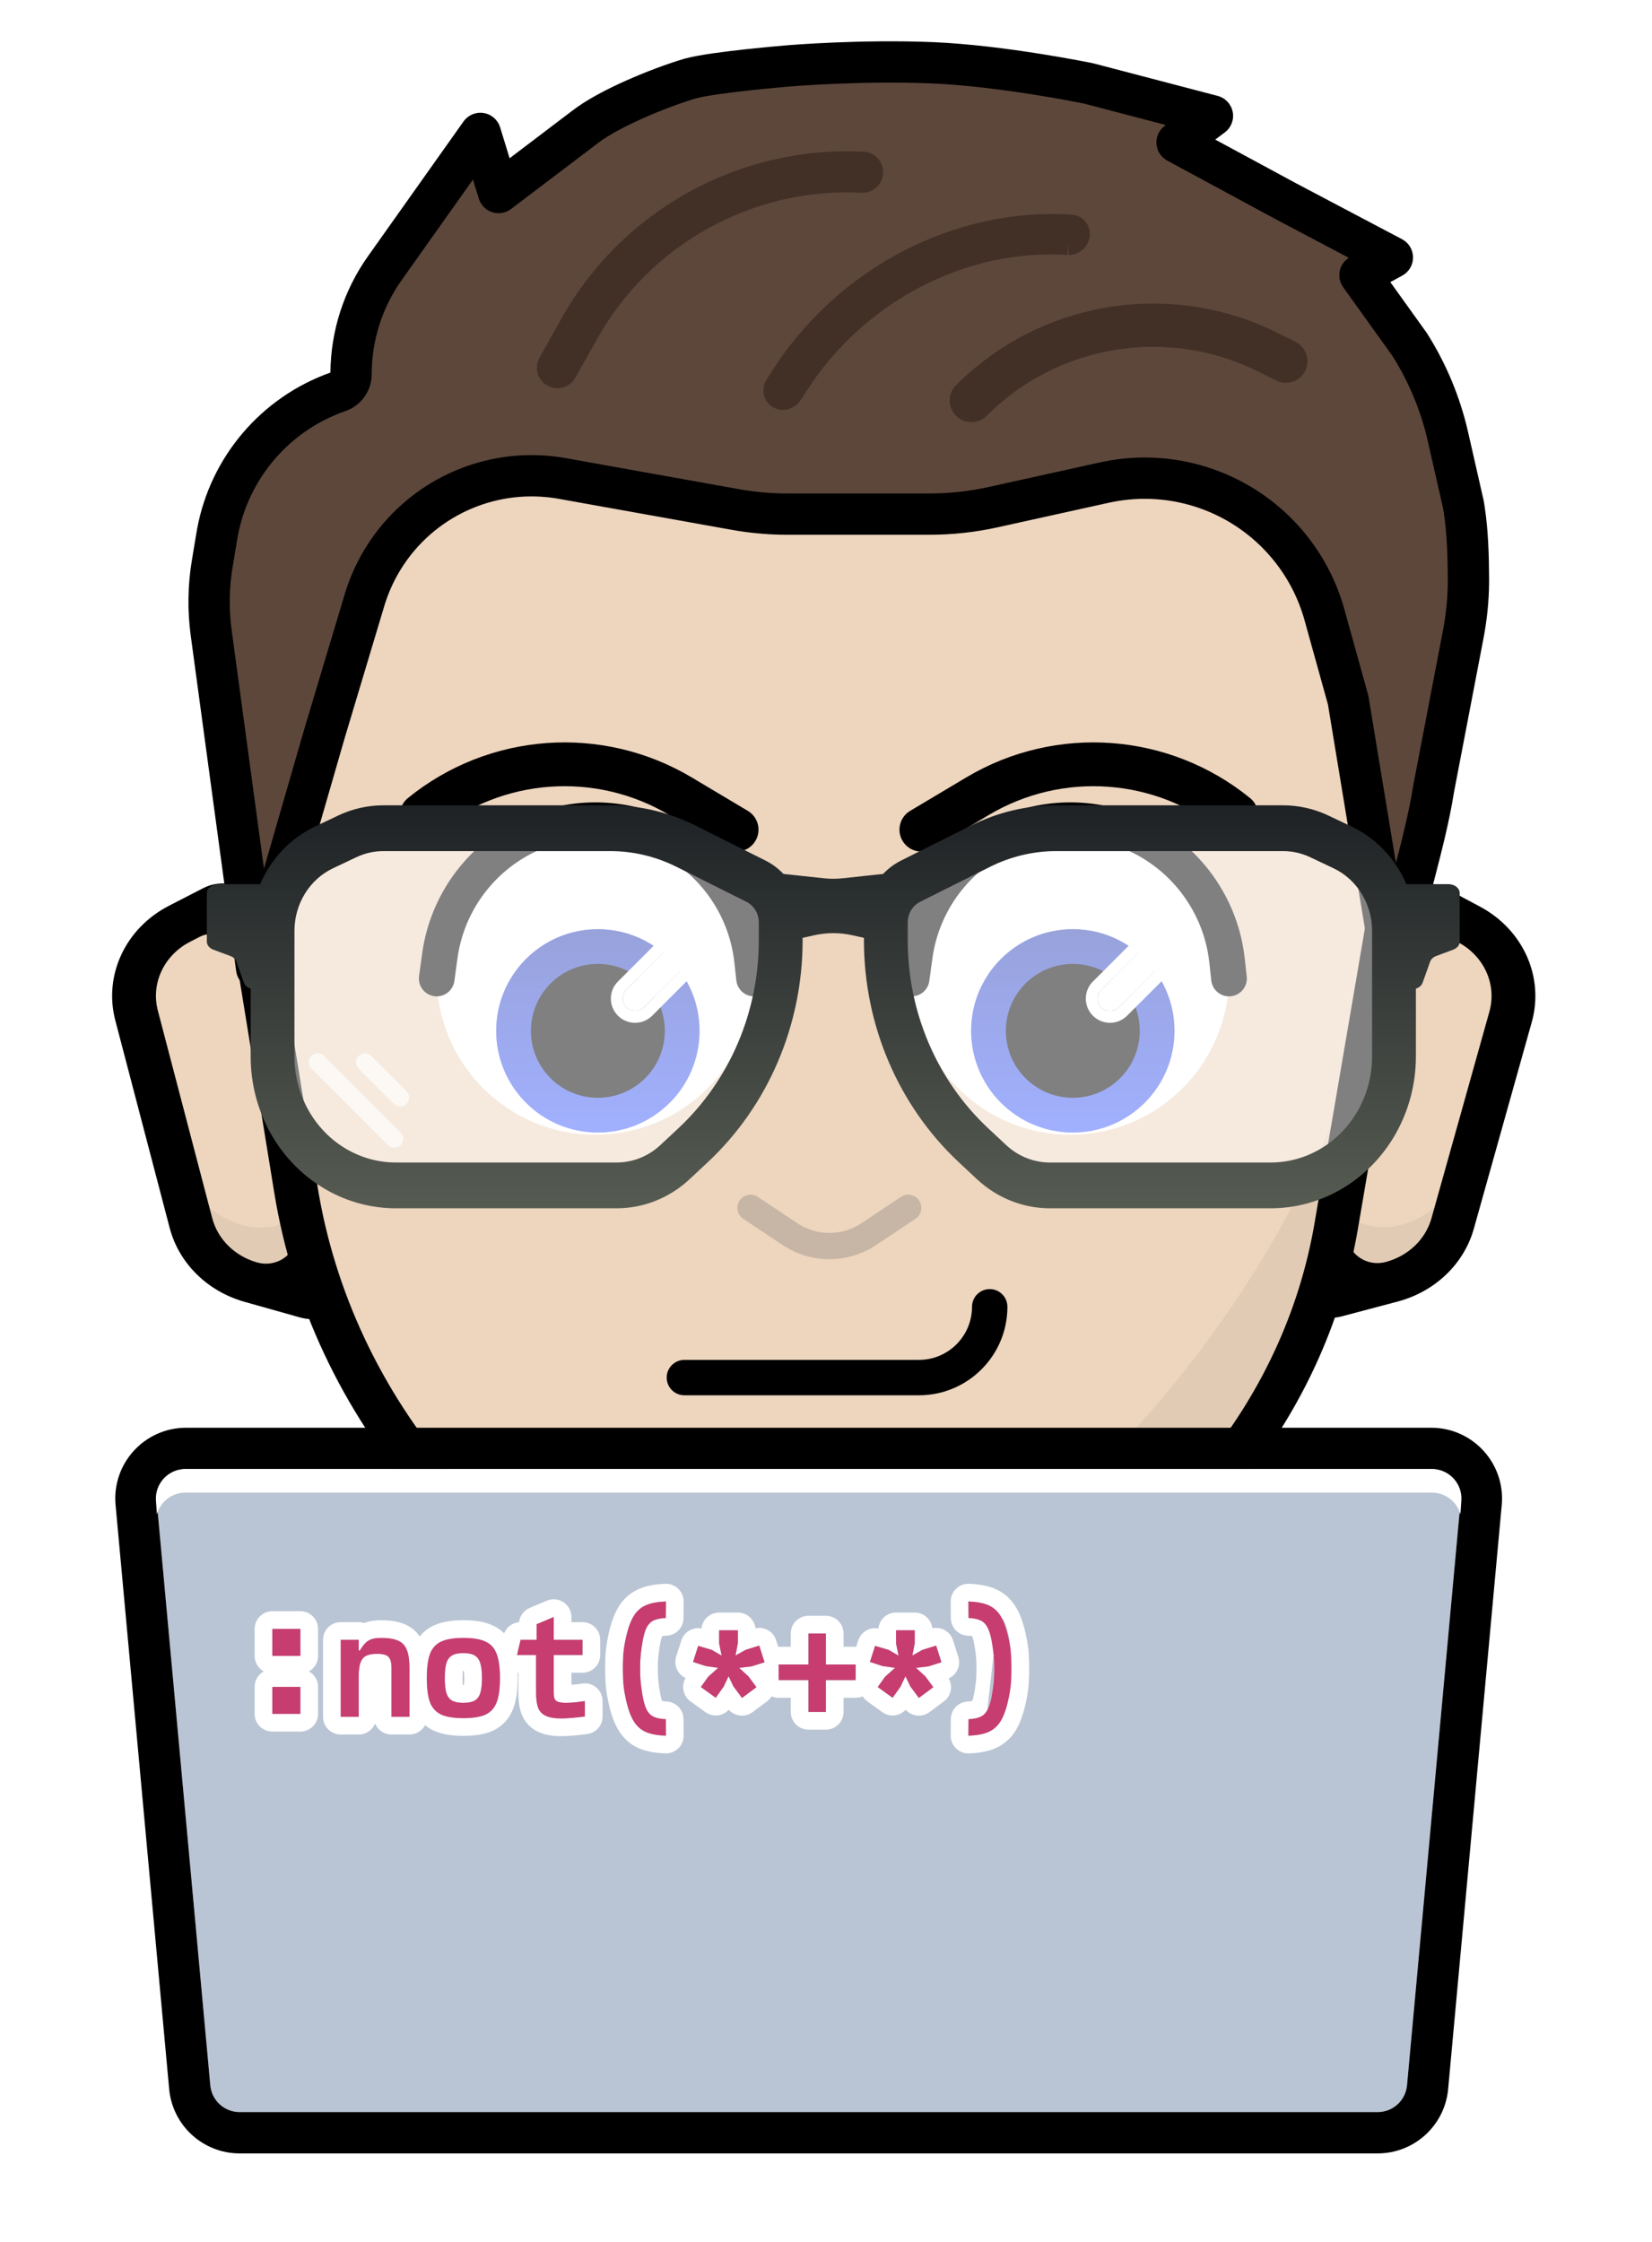 <svg width="280" height="380" viewBox="0 0 280 380" fill="none" xmlns="http://www.w3.org/2000/svg">
<g filter="url(#filter0_d_4026_4)">
<path d="M242.581 235C253.585 235 262.248 244.306 261.542 255.215L261.501 255.735L252.418 354.735C251.521 364.515 243.319 372 233.499 372H40.623C30.955 372 22.856 364.748 21.75 355.192L21.703 354.735L12.62 255.735C11.599 244.603 20.362 235 31.541 235V242L31.21 242.005C24.308 242.19 18.955 248.176 19.59 255.097L28.673 354.097C29.223 360.08 34.101 364.703 40.044 364.986L40.623 365H233.499L234.077 364.986C239.828 364.712 244.583 360.374 245.381 354.671L245.448 354.097L254.531 255.097C255.166 248.176 249.813 242.19 242.911 242.005L242.581 242V235ZM142.884 0.143C147.305 -0.01 152.84 -0.084 158.437 0.149L159.678 0.208C165.907 0.541 172.442 1.423 177.393 2.208H177.394L179.322 2.521C181.168 2.829 182.757 3.114 183.975 3.342L185.889 3.71L186.417 3.815L186.48 3.828C186.498 3.832 186.532 3.838 186.563 3.845L186.595 3.853C186.602 3.854 186.61 3.855 186.619 3.856C186.616 3.856 186.612 3.856 186.609 3.855C186.612 3.856 186.615 3.857 186.618 3.857H186.623L186.666 3.867C186.664 3.867 186.662 3.867 186.66 3.866C186.666 3.868 186.672 3.869 186.678 3.87C186.77 3.89 186.861 3.911 186.952 3.935L187.16 3.982L208.16 9.482L208.161 9.483L208.524 9.585C212.125 10.668 214.87 13.597 215.723 17.252L215.802 17.62V17.621L215.869 17.991C216.033 19.024 216.037 20.06 215.899 21.068L222.931 24.87L240.9 34.355L241.216 34.529C244.349 36.322 246.341 39.601 246.49 43.207L246.499 43.568V43.569L246.495 43.931C246.445 45.721 245.94 47.437 245.064 48.937L247.449 52.263L247.564 52.428L247.677 52.596L247.789 52.767L248.466 53.863C251.795 59.381 254.222 65.397 255.654 71.686V71.686L258.275 83.204L258.312 83.378L258.349 83.562L258.397 83.82L258.531 84.644L258.54 84.703C259.256 89.365 259.369 94.031 259.388 98.122V98.165L259.387 98.803C259.387 98.819 259.387 98.836 259.387 98.852C259.361 102.034 259.065 105.176 258.543 108.247L258.306 109.56L253.341 135.454C253.01 137.523 252.597 139.594 252.142 141.646C253.472 142.992 254.406 144.871 254.406 147.376V147.641C264.103 152.962 269.254 163.882 266.499 174.625L266.361 175.142L256.541 210.167C254.228 218.413 247.67 224.706 239.482 227.152L238.684 227.377L231.495 229.282C230.73 231.21 229.906 233.117 229.021 235H242.581V242H217.243C220.95 236.072 223.969 229.815 226.252 223.328C226.634 223.291 227.02 223.227 227.408 223.124L236.892 220.61C243.218 218.934 248.128 214.244 249.8 208.277L259.621 173.251C261.761 165.615 258.163 157.582 250.852 153.676L247.406 151.834V147.376C247.406 146.541 246.551 145.864 245.497 145.864H243.933C244.923 141.959 245.841 138.066 246.449 134.229L251.431 108.241C252.025 105.14 252.361 101.978 252.387 98.792L252.388 98.154C252.37 94.129 252.254 89.892 251.621 85.766L251.487 84.941L251.45 84.757L248.829 73.239C247.478 67.308 245.126 61.649 241.874 56.509L241.76 56.341L235.649 47.817L237.675 46.713C238.807 46.096 239.507 44.905 239.499 43.616C239.49 42.327 238.773 41.147 237.632 40.545L219.664 31.061L205.972 23.659L207.599 22.44C208.673 21.635 209.191 20.285 208.933 18.967C208.674 17.649 207.685 16.594 206.386 16.254L185.386 10.754C185.328 10.739 185.267 10.725 185.208 10.713L185.207 10.712C185.206 10.712 185.205 10.712 185.204 10.712C185.201 10.711 185.198 10.711 185.194 10.71C185.186 10.708 185.174 10.705 185.159 10.702C185.129 10.696 185.085 10.687 185.028 10.676C184.914 10.653 184.747 10.619 184.532 10.576C184.101 10.491 183.475 10.37 182.689 10.223C181.117 9.929 178.897 9.533 176.297 9.121C171.12 8.3 164.342 7.401 158.145 7.143C152.013 6.887 145.907 7.015 141.353 7.205C139.071 7.3 137.168 7.412 135.833 7.499C135.165 7.543 134.638 7.58 134.276 7.607C134.095 7.621 133.955 7.632 133.86 7.64C133.812 7.643 133.776 7.646 133.75 7.648C133.738 7.649 133.727 7.651 133.72 7.651C133.717 7.652 133.714 7.651 133.712 7.651L133.711 7.652C133.71 7.652 133.708 7.652 133.706 7.652C133.699 7.653 133.688 7.654 133.675 7.655C133.649 7.657 133.609 7.66 133.559 7.664C133.458 7.672 133.31 7.685 133.121 7.701C132.742 7.733 132.199 7.781 131.536 7.841C130.21 7.961 128.4 8.134 126.465 8.344C122.99 8.72 118.677 9.255 116.265 9.884L115.809 10.011C113.144 10.806 109.576 12.118 106.139 13.649C102.785 15.144 99.287 16.965 96.883 18.852L86.374 26.823L84.766 21.584C84.375 20.309 83.292 19.367 81.975 19.155C80.741 18.957 79.501 19.432 78.715 20.389L78.565 20.587L62.369 43.431C58.279 49.2 56.058 56.083 56.002 63.15C44.276 67.32 35.658 77.434 33.408 89.661L33.304 90.25L32.521 94.959C31.818 99.187 31.752 103.498 32.328 107.745L37.492 145.864H36.969C35.915 145.864 35.06 146.541 35.06 147.376V150.255C34.866 150.333 34.673 150.421 34.484 150.519L28.648 153.52C21.27 157.314 17.535 165.292 19.544 172.96L28.757 208.131C30.327 214.122 35.156 218.886 41.452 220.658L50.891 223.315C51.398 223.458 51.903 223.538 52.399 223.569C54.934 229.962 58.115 236.133 61.903 242H31.541V235H49.854C48.96 233.214 48.116 231.407 47.321 229.582L39.555 227.396C31.299 225.073 24.654 218.863 22.209 210.7L21.986 209.904L12.772 174.734C9.877 163.684 15.348 152.489 25.446 147.295L28.178 145.889C28.429 144.348 29.067 143.094 29.916 142.094L25.391 108.686C24.722 103.744 24.797 98.729 25.616 93.811L26.399 89.102L26.41 89.038L26.513 88.449L26.523 88.394C28.939 75.263 37.467 64.167 49.307 58.384C50.14 51.565 52.655 45.031 56.659 39.383L72.855 16.539L72.988 16.356L73.138 16.158L73.306 15.946L73.532 15.681C75.898 12.987 79.499 11.668 83.085 12.244H83.086L83.455 12.31C85.794 12.772 87.867 14.007 89.376 15.76L92.653 13.275C95.742 10.873 99.831 8.797 103.291 7.256L104.677 6.651C107.923 5.268 111.197 4.083 113.807 3.304L113.932 3.268L114.388 3.141L114.5 3.11L115.084 2.966C118.106 2.255 122.568 1.725 125.712 1.385L128.544 1.093C129.425 1.006 130.226 0.932 130.903 0.87L132.526 0.727L132.98 0.688L133.049 0.684C133.068 0.682 133.093 0.68 133.122 0.678C133.126 0.677 133.13 0.676 133.134 0.676H133.149C133.16 0.675 133.171 0.673 133.183 0.672L133.306 0.662L133.752 0.628L135.375 0.515L137.857 0.366C138.813 0.314 139.889 0.261 141.062 0.212L142.884 0.143ZM186.752 3.886C186.754 3.886 186.754 3.887 186.755 3.888C186.752 3.887 186.748 3.885 186.743 3.884C186.739 3.883 186.734 3.882 186.729 3.881C186.739 3.883 186.747 3.885 186.752 3.886ZM186.695 3.873C186.708 3.876 186.72 3.879 186.729 3.881C186.717 3.878 186.701 3.875 186.684 3.871C186.682 3.871 186.68 3.871 186.678 3.87C186.674 3.869 186.67 3.868 186.666 3.867C186.677 3.87 186.687 3.871 186.695 3.873ZM186.209 3.786C186.192 3.784 186.174 3.782 186.157 3.779C186.174 3.782 186.192 3.784 186.209 3.786ZM184.552 3.743C184.544 3.744 184.538 3.744 184.535 3.744L184.531 3.745H184.532C184.533 3.745 184.538 3.745 184.543 3.744C184.546 3.744 184.549 3.744 184.553 3.743H184.552ZM185.837 3.742C185.827 3.741 185.816 3.739 185.806 3.738C185.799 3.738 185.792 3.738 185.785 3.737C185.802 3.739 185.82 3.741 185.837 3.742ZM184.947 3.717C184.934 3.717 184.922 3.718 184.911 3.719C184.929 3.718 184.948 3.717 184.967 3.717C184.96 3.717 184.954 3.717 184.947 3.717ZM133.014 0.687C132.989 0.69 132.972 0.691 132.967 0.691H132.98C132.984 0.691 132.988 0.69 132.993 0.689C132.998 0.689 133.006 0.688 133.014 0.687ZM133.002 0.688H133.009L133.018 0.687C133.01 0.688 133.003 0.688 133.002 0.688ZM133.417 0.659C133.361 0.662 133.301 0.667 133.239 0.671C133.316 0.666 133.388 0.661 133.455 0.658C133.442 0.659 133.43 0.659 133.417 0.659ZM133.955 0.656C133.974 0.657 133.99 0.657 134 0.657C134.004 0.657 134.008 0.658 134.01 0.658H134.011C134.009 0.658 134.006 0.657 134.001 0.657C133.993 0.657 133.98 0.657 133.963 0.656C133.947 0.656 133.926 0.655 133.903 0.654H133.901C133.922 0.655 133.94 0.656 133.955 0.656ZM133.498 0.656C133.479 0.657 133.46 0.657 133.441 0.658C133.46 0.657 133.479 0.657 133.498 0.656ZM133.603 0.654C133.588 0.655 133.573 0.655 133.557 0.655C133.537 0.656 133.517 0.657 133.496 0.657C133.549 0.656 133.599 0.655 133.645 0.654C133.631 0.654 133.617 0.654 133.603 0.654Z" fill="white"/>
</g>
<path d="M23.148 172.128C21.541 165.993 24.53 159.611 30.432 156.576L36.268 153.574C37.679 152.848 39.45 153.31 40.261 154.615L43.321 159.545L55.72 216.752C56.168 218.816 54.107 220.583 51.957 219.978L42.517 217.321C37.481 215.903 33.618 212.091 32.362 207.298L23.148 172.128Z" fill="#EDD5BE"/>
<path d="M23.148 172.128C21.541 165.993 24.53 159.611 30.432 156.576L36.268 153.574C37.679 152.848 39.45 153.31 40.261 154.615L43.321 159.545L55.72 216.752C56.168 218.816 54.107 220.583 51.957 219.978L42.517 217.321C37.481 215.903 33.618 212.091 32.362 207.298L23.148 172.128Z" fill="#EDD5BE"/>
<path d="M52.988 204.144C50.758 206.375 48.144 207.752 45.26 208.027C39.703 208.556 34.259 204.886 30.088 198.616L32.362 207.298C33.618 212.091 37.481 215.903 42.517 217.321L51.957 219.978C54.107 220.583 56.168 218.816 55.72 216.752L52.988 204.144Z" fill="#E2CBB4"/>
<path fill-rule="evenodd" clip-rule="evenodd" d="M34.484 150.518C37.66 148.884 41.644 149.923 43.468 152.861C45.699 156.454 47.288 160.366 48.171 164.441L59.358 216.057C60.365 220.702 55.729 224.677 50.891 223.315L41.451 220.659C35.155 218.887 30.327 214.122 28.758 208.13L19.543 172.96C17.534 165.292 21.27 157.314 28.648 153.52L34.484 150.518ZM39.943 161.435C39.852 161.016 39.689 160.615 39.46 160.246C38.323 158.415 35.84 157.768 33.86 158.786L32.216 159.631C27.789 161.908 25.548 166.695 26.753 171.296L35.967 206.466C36.909 210.061 39.806 212.92 43.584 213.983C47.317 215.034 50.895 211.967 50.118 208.382L39.943 161.435Z" fill="black"/>
<path d="M256.03 172.365C257.743 166.255 254.865 159.829 249.016 156.704L243.233 153.614C241.834 152.866 240.055 153.301 239.222 154.594L236.077 159.477L222.692 216.487C222.209 218.545 224.239 220.342 226.399 219.77L235.883 217.257C240.944 215.917 244.872 212.164 246.21 207.391L256.03 172.365Z" fill="#EDD5BE"/>
<path d="M256.03 172.365C257.743 166.255 254.865 159.829 249.016 156.704L243.233 153.614C241.834 152.866 240.055 153.301 239.222 154.594L236.077 159.477L222.692 216.487C222.209 218.545 224.239 220.342 226.399 219.77L235.883 217.257C240.944 215.917 244.872 212.164 246.21 207.391L256.03 172.365Z" fill="#EDD5BE"/>
<path d="M225.645 203.928C227.836 206.193 230.425 207.61 233.305 207.928C238.851 208.541 244.358 204.955 248.637 198.749L246.213 207.396C244.875 212.169 240.947 215.922 235.886 217.263L226.402 219.775C224.242 220.348 222.212 218.55 222.695 216.493L225.645 203.928Z" fill="#E2CBB4"/>
<path fill-rule="evenodd" clip-rule="evenodd" d="M245.069 150.585C241.922 148.904 237.92 149.882 236.046 152.791C233.753 156.35 232.097 160.237 231.143 164.299L219.067 215.737C217.98 220.367 222.547 224.411 227.408 223.124L236.892 220.611C243.217 218.935 248.127 214.244 249.8 208.277L259.62 173.251C261.761 165.615 258.163 157.582 250.852 153.675L245.069 150.585ZM239.423 161.418C239.52 161.001 239.69 160.601 239.926 160.236C241.094 158.423 243.588 157.813 245.55 158.861L247.179 159.732C251.566 162.076 253.725 166.896 252.44 171.478L242.62 206.504C241.616 210.083 238.67 212.898 234.875 213.904C231.124 214.898 227.599 211.776 228.438 208.204L239.423 161.418Z" fill="black"/>
<path d="M67.998 56.664L138.729 30.658L211.404 53.016L236.553 125.756C237.405 136.104 236.951 146.508 235.199 156.761L225.957 201.763C223.514 216.061 218.035 235.764 208.955 247.631C201.931 256.81 193.186 264.785 183.121 271.19L173.843 277.094C165.635 282.317 155.442 284.256 145.628 282.46C141.07 281.626 136.38 281.589 131.807 282.352L131.526 282.399C120.596 284.223 109.337 281.614 100.687 275.253L92.52 269.248C85.526 264.105 79.203 258.245 73.678 251.783C61.24 237.24 53.143 220.007 50.174 201.763L42.79 156.387C41.162 146.38 40.768 136.239 41.616 126.152L67.998 56.664Z" fill="#EDD5BE"/>
<path d="M140.425 281.857C182.759 260.342 215.691 222.373 231.222 176.129L225.957 201.763C223.514 216.061 218.035 235.764 208.955 247.631C201.931 256.81 193.186 264.785 183.121 271.19L173.843 277.094C165.634 282.317 155.442 284.256 145.628 282.46C143.908 282.145 142.169 281.944 140.425 281.857Z" fill="#E2CBB4"/>
<path fill-rule="evenodd" clip-rule="evenodd" d="M138.682 27.259L216.998 57.576L240.254 125.502C241.129 136.109 240.663 146.773 238.867 157.283L230.136 208.387C227.606 223.194 221.402 237.279 211.999 249.569C204.725 259.074 195.668 267.334 185.245 273.967L175.968 279.87C166.928 285.623 155.705 287.757 144.898 285.78C140.801 285.03 136.585 284.997 132.475 285.683L132.194 285.73C120.201 287.731 107.848 284.868 98.357 277.889L90.19 271.884C82.974 266.578 76.451 260.532 70.75 253.866C57.919 238.861 49.565 221.082 46.502 202.26L39.118 156.884C37.449 146.627 37.045 136.232 37.914 125.893L68.561 60.5L138.682 27.259ZM138.776 34.056L68.561 60.5L45.317 126.411C44.491 136.246 44.875 146.134 46.462 155.89L53.846 201.266C56.721 218.932 64.562 235.618 76.605 249.701C81.955 255.958 88.078 261.632 94.85 266.612L103.017 272.618C110.827 278.36 120.991 280.715 130.858 279.069L131.139 279.022C136.175 278.182 141.339 278.222 146.359 279.14C155.18 280.755 164.341 279.012 171.719 274.317L180.997 268.413C190.703 262.237 199.137 254.545 205.91 245.693C214.667 234.249 220.443 221.133 222.799 207.344L231.531 156.24C233.24 146.243 233.682 136.099 232.851 126.01L211.999 57.576L138.776 34.056Z" fill="black"/>
<path fill-rule="evenodd" clip-rule="evenodd" d="M139.831 273.082C139.01 273.082 138.346 272.476 138.346 271.728V264.957C138.346 264.209 139.01 263.603 139.831 263.603C140.651 263.603 141.315 264.209 141.315 264.957V271.728C141.315 272.476 140.651 273.082 139.831 273.082Z" fill="#C7B6A5"/>
<path fill-rule="evenodd" clip-rule="evenodd" d="M167.748 218.5C169.405 218.5 170.748 219.843 170.748 221.5C170.748 229.784 164.033 236.5 155.748 236.5H115.998C114.341 236.5 112.998 235.157 112.998 233.5C112.998 231.843 114.341 230.5 115.998 230.5H155.748C160.719 230.5 164.748 226.471 164.748 221.5C164.748 219.843 166.091 218.5 167.748 218.5Z" fill="black"/>
<path fill-rule="evenodd" clip-rule="evenodd" d="M135.127 207.329C138.425 209.528 142.722 209.528 146.02 207.329L152.702 202.874C153.726 202.192 155.109 202.469 155.791 203.492C156.473 204.516 156.197 205.899 155.173 206.581L148.491 211.036C143.696 214.232 137.45 214.232 132.655 211.036L125.973 206.581C124.95 205.899 124.673 204.516 125.355 203.492C126.038 202.469 127.421 202.192 128.444 202.874L135.127 207.329Z" fill="#C7B6A5"/>
<circle cx="181.413" cy="165.44" r="26.893" fill="white"/>
<circle cx="181.833" cy="174.728" r="17.228" fill="#4361FF"/>
<circle cx="181.833" cy="174.728" r="17.228" fill="url(#paint0_linear_4026_4)" fill-opacity="0.7"/>
<circle cx="181.833" cy="174.728" r="11.345" fill="black"/>
<path d="M154.112 168.854C155.765 169.08 157.288 167.922 157.513 166.269L158.033 162.46C159.136 154.368 164.344 147.42 171.802 144.091C177.481 141.555 183.945 141.367 189.767 143.563C198.122 146.713 204.01 154.299 204.974 163.171L205.302 166.187C205.482 167.846 206.973 169.044 208.632 168.864C210.291 168.684 211.489 167.193 211.309 165.534L210.981 162.518C209.77 151.377 202.381 141.861 191.899 137.909C184.589 135.153 176.474 135.388 169.338 138.573C159.972 142.755 153.432 151.48 152.046 161.644L151.526 165.452C151.301 167.106 152.458 168.629 154.112 168.854Z" fill="black"/>
<path fill-rule="evenodd" clip-rule="evenodd" d="M186.65 170.751C185.83 169.931 185.83 168.6 186.65 167.78L194.214 160.216C195.034 159.396 196.365 159.396 197.185 160.216C198.006 161.037 198.006 162.367 197.185 163.188L189.622 170.751C188.801 171.572 187.471 171.572 186.65 170.751Z" fill="white"/>
<path fill-rule="evenodd" clip-rule="evenodd" d="M185.236 172.165C183.635 170.564 183.635 167.967 185.236 166.366L192.8 158.802C194.401 157.201 196.998 157.201 198.599 158.802C200.201 160.404 200.201 163 198.599 164.602L191.036 172.165C189.434 173.767 186.838 173.767 185.236 172.165ZM186.65 167.78C185.83 168.6 185.83 169.931 186.65 170.751C187.471 171.572 188.801 171.572 189.622 170.751L197.185 163.188C198.006 162.367 198.006 161.037 197.185 160.216C196.365 159.396 195.034 159.396 194.214 160.216L186.65 167.78Z" fill="white"/>
<path fill-rule="evenodd" clip-rule="evenodd" d="M152.976 142.529C154.026 144.29 156.305 144.867 158.066 143.817L167.572 138.15C180.071 130.699 195.895 131.848 207.186 141.028C208.777 142.322 211.115 142.08 212.409 140.49C213.702 138.899 213.461 136.561 211.87 135.267C198.16 124.121 178.947 122.725 163.77 131.773L154.264 137.44C152.503 138.489 151.926 140.768 152.976 142.529Z" fill="black"/>
<circle cx="100.913" cy="165.44" r="26.893" fill="white"/>
<circle cx="101.333" cy="174.728" r="17.228" fill="#4361FF"/>
<circle cx="101.333" cy="174.728" r="17.228" fill="url(#paint1_linear_4026_4)" fill-opacity="0.7"/>
<circle cx="101.333" cy="174.728" r="11.345" fill="black"/>
<path d="M73.612 168.854C75.265 169.08 76.788 167.922 77.013 166.269L77.533 162.46C78.636 154.368 83.844 147.42 91.302 144.091C96.981 141.555 103.445 141.367 109.267 143.563C117.622 146.713 123.51 154.299 124.474 163.171L124.802 166.187C124.982 167.846 126.473 169.044 128.132 168.864C129.791 168.684 130.989 167.193 130.809 165.534L130.481 162.518C129.27 151.377 121.881 141.861 111.399 137.909C104.09 135.153 95.975 135.388 88.838 138.573C79.472 142.755 72.932 151.48 71.546 161.644L71.026 165.452C70.801 167.106 71.958 168.629 73.612 168.854Z" fill="black"/>
<path fill-rule="evenodd" clip-rule="evenodd" d="M106.15 170.751C105.33 169.931 105.33 168.6 106.15 167.78L113.714 160.216C114.534 159.396 115.865 159.396 116.685 160.216C117.506 161.037 117.506 162.367 116.685 163.188L109.122 170.751C108.301 171.572 106.971 171.572 106.15 170.751Z" fill="white"/>
<path fill-rule="evenodd" clip-rule="evenodd" d="M104.736 172.165C103.135 170.564 103.135 167.967 104.736 166.366L112.3 158.802C113.901 157.201 116.498 157.201 118.099 158.802C119.701 160.404 119.701 163 118.099 164.602L110.536 172.165C108.934 173.767 106.338 173.767 104.736 172.165ZM106.15 167.78C105.33 168.6 105.33 169.931 106.15 170.751C106.971 171.572 108.301 171.572 109.122 170.751L116.685 163.188C117.506 162.367 117.506 161.037 116.685 160.216C115.865 159.396 114.534 159.396 113.714 160.216L106.15 167.78Z" fill="white"/>
<path fill-rule="evenodd" clip-rule="evenodd" d="M128.036 142.529C126.986 144.29 124.707 144.867 122.946 143.817L113.44 138.15C100.94 130.699 85.117 131.848 73.826 141.028C72.235 142.322 69.897 142.08 68.603 140.49C67.31 138.899 67.551 136.561 69.142 135.267C82.852 124.121 102.065 122.725 117.242 131.773L126.748 137.44C128.509 138.489 129.086 140.768 128.036 142.529Z" fill="black"/>
<path d="M35.796 107.276L43.499 164.14L54.999 124.331L61.782 101.711C62.589 99.018 63.777 96.454 65.308 94.097C71.787 84.124 83.61 79.005 95.316 81.103L124.623 86.356C127.535 86.878 130.487 87.14 133.445 87.14H157.541C161.169 87.14 164.786 86.746 168.329 85.963L187.199 81.793C198.744 79.243 210.747 83.346 218.313 92.43C221.18 95.872 223.283 99.883 224.482 104.199L228.499 118.651L235.999 164.14C237.999 153.14 241.499 143.14 242.999 133.64L247.994 107.583C248.588 104.481 248.903 101.329 248.889 98.171C248.869 93.908 248.738 89.617 248.038 85.534L245.416 74.017C244.154 68.473 241.956 63.185 238.916 58.381L230.499 46.64L235.999 43.64L217.999 34.14L199.499 24.14L205.499 19.64L184.499 14.14C184.499 14.14 169.999 11.14 157.999 10.64C145.999 10.14 133.999 11.14 133.999 11.14C133.999 11.14 120.642 12.221 116.81 13.365C111.797 14.861 103.103 18.395 98.999 21.64L84.499 32.64L81.42 22.612L65.224 45.455C61.5 50.709 59.499 56.989 59.499 63.429C59.499 64.753 58.659 65.932 57.408 66.366C46.571 70.124 38.639 79.51 36.757 90.824L35.974 95.534C35.328 99.417 35.268 103.375 35.796 107.276Z" fill="#5D473B"/>
<path d="M141.353 7.206C145.907 7.016 152.013 6.888 158.145 7.143C164.342 7.401 171.12 8.301 176.297 9.122C178.897 9.534 181.117 9.929 182.689 10.223C183.475 10.37 184.101 10.492 184.532 10.577C184.747 10.619 184.914 10.653 185.028 10.676C185.085 10.688 185.129 10.696 185.159 10.703C185.174 10.706 185.186 10.709 185.194 10.71C185.198 10.711 185.201 10.712 185.204 10.712C185.205 10.713 185.206 10.712 185.207 10.712L185.208 10.713C185.207 10.72 185.185 10.825 184.829 12.547L185.209 10.713C185.268 10.726 185.328 10.739 185.386 10.754L206.386 16.254C207.686 16.595 208.675 17.649 208.933 18.967C209.192 20.285 208.674 21.635 207.599 22.441L205.972 23.66L219.664 31.061H219.663L237.632 40.545C238.773 41.147 239.49 42.327 239.499 43.617C239.507 44.906 238.807 46.096 237.675 46.713L235.649 47.818L241.76 56.341L241.874 56.509C245.126 61.65 247.478 67.308 248.829 73.24L251.45 84.757L251.487 84.942L251.621 85.766C252.255 89.892 252.37 94.129 252.388 98.155L252.387 98.792C252.361 101.978 252.026 105.141 251.431 108.242L246.449 134.229C245.667 139.161 244.377 144.184 243.075 149.207C241.756 154.294 240.416 159.416 239.443 164.766C239.138 166.441 237.673 167.654 235.97 167.64C234.268 167.626 232.822 166.389 232.546 164.709L225.076 119.407L221.11 105.136C220.11 101.538 218.404 98.177 216.094 95.249L215.624 94.67C209 86.718 198.554 83.058 188.436 85.109L187.955 85.21L169.084 89.38C165.293 90.218 161.423 90.64 157.541 90.64H133.445C130.676 90.64 127.911 90.425 125.176 89.998L124.006 89.801L94.698 84.548C84.54 82.728 74.28 87.072 68.514 95.594L68.244 96.003C66.978 97.952 65.979 100.061 65.272 102.273L65.134 102.716L58.361 125.301L58.362 125.302L46.862 165.112C46.403 166.701 44.893 167.752 43.243 167.631C41.696 167.518 40.422 166.403 40.086 164.914L40.031 164.61L32.328 107.746C31.752 103.498 31.818 99.188 32.521 94.959L33.304 90.251L33.408 89.662C35.658 77.434 44.276 67.32 56.002 63.151C56.058 56.083 58.279 49.2 62.369 43.431L78.565 20.587L78.716 20.389C79.501 19.433 80.741 18.957 81.975 19.156C83.292 19.367 84.375 20.309 84.766 21.584L86.375 26.824L96.883 18.852C99.287 16.965 102.785 15.144 106.139 13.65C109.576 12.119 113.144 10.807 115.809 10.011L116.265 9.884C118.677 9.256 122.99 8.72 126.465 8.344C128.4 8.135 130.211 7.962 131.536 7.841C132.199 7.781 132.743 7.734 133.121 7.702C133.31 7.686 133.458 7.673 133.559 7.665C133.61 7.66 133.649 7.658 133.675 7.656C133.689 7.655 133.699 7.653 133.706 7.653C133.708 7.653 133.71 7.653 133.712 7.653L133.713 7.652C133.714 7.652 133.717 7.652 133.72 7.652C133.727 7.651 133.738 7.65 133.751 7.649C133.776 7.647 133.813 7.644 133.86 7.64C133.956 7.633 134.095 7.621 134.276 7.608C134.638 7.581 135.165 7.543 135.833 7.499C137.168 7.412 139.071 7.301 141.353 7.206ZM63 63.429C62.999 66.158 61.322 68.594 58.801 69.582L58.554 69.672C49.077 72.959 42.102 81.091 40.292 90.929L40.21 91.399L39.426 96.108C38.838 99.646 38.783 103.252 39.264 106.806L44.74 147.231L51.636 123.36L51.647 123.326L58.429 100.707L58.603 100.143C59.499 97.337 60.768 94.662 62.374 92.19L62.717 91.671C70.032 80.86 83.046 75.348 95.933 77.658L125.241 82.911L126.257 83.082C128.635 83.453 131.038 83.64 133.445 83.64H157.541C160.915 83.64 164.279 83.273 167.574 82.545L186.444 78.376L187.046 78.249C199.682 75.686 212.729 80.258 221.003 90.19L221.589 90.913C224.475 94.57 226.605 98.767 227.854 103.261L231.872 117.714L231.917 117.897C231.93 117.958 231.943 118.02 231.953 118.082L236.6 146.272C237.799 141.631 238.878 137.296 239.542 133.094L239.562 132.982L244.556 106.924C245.042 104.39 245.325 101.833 245.38 99.281L245.388 98.187C245.369 93.986 245.237 89.963 244.6 86.205L242.004 74.793C240.837 69.669 238.809 64.78 236.008 60.334L227.655 48.68C227.071 47.865 226.864 46.838 227.088 45.861C227.292 44.965 227.84 44.189 228.607 43.696L216.366 37.236C216.356 37.23 216.345 37.225 216.335 37.219L197.835 27.219C196.785 26.652 196.097 25.589 196.008 24.399C195.92 23.209 196.445 22.056 197.399 21.34L197.599 21.189L183.708 17.55C183.688 17.546 183.665 17.542 183.639 17.537C183.535 17.515 183.378 17.484 183.173 17.444C182.764 17.363 182.163 17.246 181.403 17.104C179.881 16.82 177.726 16.435 175.201 16.035C170.128 15.23 163.656 14.379 157.853 14.137C151.985 13.893 146.091 14.014 141.645 14.2C139.427 14.292 137.58 14.4 136.291 14.485C135.646 14.527 135.142 14.563 134.8 14.588C134.63 14.601 134.5 14.612 134.414 14.619C134.371 14.622 134.339 14.625 134.318 14.626C134.308 14.627 134.3 14.628 134.296 14.628H134.29L134.282 14.629H134.273C134.267 14.63 134.258 14.631 134.247 14.632C134.223 14.634 134.185 14.637 134.137 14.641C134.041 14.649 133.899 14.661 133.715 14.676C133.348 14.707 132.817 14.754 132.169 14.813C130.87 14.931 129.102 15.099 127.218 15.303C123.534 15.702 119.845 16.192 118.128 16.631L117.811 16.719C115.463 17.42 112.178 18.623 108.988 20.044C105.945 21.4 103.23 22.849 101.503 24.131L101.171 24.386L101.115 24.429L86.615 35.429C85.704 36.12 84.513 36.322 83.425 35.971C82.337 35.62 81.489 34.76 81.153 33.667L80.161 30.438L68.08 47.479C64.775 52.141 63 57.715 63 63.429Z" fill="black"/>
<path d="M95.145 54.012C105.458 35.612 125.309 24.647 146.375 25.712C148.297 25.809 149.776 27.446 149.679 29.368C149.582 31.29 147.945 32.77 146.023 32.672C127.601 31.741 110.243 41.331 101.225 57.42L97.525 64.022C96.613 65.648 94.591 66.26 92.94 65.441L92.781 65.358C91.102 64.417 90.504 62.293 91.445 60.614L95.145 54.012Z" fill="#423027"/>
<path d="M130.947 62.726C142.056 45.424 161.827 35.103 181.636 36.375C183.618 36.503 184.997 38.269 184.682 40.208C184.4 41.945 182.846 43.25 181.087 43.223L181.045 41.22L180.916 43.216C163.75 42.114 146.455 51.082 136.723 66.241L135.722 67.8C134.807 69.225 132.876 69.953 131.208 69.127L131.048 69.042C129.243 68.028 128.967 65.81 129.947 64.284L130.947 62.726Z" fill="#423027"/>
<path d="M162.038 65.294C176.42 50.913 198.391 47.347 216.582 56.443L219.582 57.944C221.393 58.849 222.127 61.051 221.222 62.862C220.316 64.673 218.115 65.407 216.304 64.502L213.303 63.002C197.934 55.317 179.373 58.329 167.223 70.479C165.791 71.911 163.47 71.911 162.038 70.479C160.607 69.047 160.607 66.726 162.038 65.294Z" fill="#423027"/>
<g filter="url(#filter1_d_4026_4)">
<path d="M57.721 137.039H109.221L130.221 146.539L131.721 163.539L124.721 183.039L110.721 196.539L88.221 197.539L56.721 195.039L46.721 183.539L45.721 166.539L48.221 144.039L57.721 137.039Z" fill="white" fill-opacity="0.5"/>
<path d="M225.721 137.039H174.221L153.221 146.539L151.721 163.539L158.721 183.039L172.721 196.539L195.221 197.539L226.721 195.039L236.721 183.539L237.721 166.539L235.221 144.039L225.721 137.039Z" fill="white" fill-opacity="0.5"/>
<path fill-rule="evenodd" clip-rule="evenodd" d="M103.439 132.5C108.429 132.5 113.355 133.668 117.856 135.919L129.705 141.845C130.871 142.428 131.909 143.208 132.791 144.134L139.658 144.867C140.705 144.979 141.761 144.979 142.809 144.867L149.675 144.134C150.557 143.207 151.595 142.428 152.762 141.845L164.609 135.919C169.111 133.668 174.038 132.5 179.027 132.5H217.477C220.119 132.5 222.732 133.09 225.139 134.23L229.081 136.099C233.296 138.095 236.551 141.613 238.367 145.864H245.497C246.551 145.864 247.406 146.541 247.406 147.376V155.598C247.406 156.183 246.98 156.715 246.312 156.965L243.419 158.044C242.92 158.23 242.547 158.579 242.396 159L241.116 162.583C240.951 163.046 240.523 163.407 239.981 163.576V175.076C239.981 184.504 235.049 193.177 227.127 197.681C223.519 199.732 219.477 200.807 215.369 200.807H177.954C173.394 200.807 168.993 199.051 165.592 195.876L162.548 193.035C152.293 183.463 146.431 169.773 146.431 155.4V154.968L144.517 154.534C142.355 154.044 140.111 154.044 137.949 154.534L136.036 154.968V155.4C136.036 169.773 130.173 183.463 119.919 193.035L116.875 195.876C113.473 199.051 109.073 200.807 104.513 200.807H67.098C62.99 200.807 58.948 199.732 55.34 197.681C47.418 193.177 42.485 184.504 42.485 175.076V163.576C41.944 163.407 41.515 163.046 41.35 162.583L40.07 159C39.92 158.579 39.546 158.23 39.047 158.044L36.155 156.965C35.487 156.715 35.06 156.183 35.06 155.598V147.376C35.06 146.541 35.915 145.864 36.97 145.864H44.1C45.916 141.613 49.171 138.095 53.386 136.099L57.328 134.23C59.735 133.09 62.348 132.5 64.99 132.5H103.439ZM64.99 140.262C63.405 140.262 61.837 140.616 60.393 141.3L56.45 143.168C52.468 145.055 49.91 149.203 49.91 153.773V175.076C49.91 181.66 53.354 187.716 58.887 190.861C61.407 192.294 64.229 193.045 67.098 193.045H104.513C107.249 193.045 109.889 191.991 111.93 190.086L114.974 187.245C123.65 179.145 128.611 167.561 128.611 155.4V152.348C128.611 150.853 127.79 149.492 126.501 148.847L114.653 142.922C111.152 141.171 107.32 140.262 103.439 140.262H64.99ZM179.027 140.262C175.146 140.262 171.314 141.171 167.813 142.922L155.966 148.847C154.676 149.492 153.856 150.853 153.855 152.348V155.4C153.855 167.561 158.816 179.145 167.493 187.245L170.537 190.086C172.578 191.991 175.218 193.045 177.954 193.045H215.369C218.238 193.045 221.06 192.294 223.58 190.861C229.112 187.716 232.557 181.66 232.557 175.076V153.773C232.557 149.203 229.999 145.055 226.017 143.168L222.073 141.3C220.629 140.616 219.062 140.262 217.477 140.262H179.027Z" fill="url(#paint2_linear_4026_4)"/>
<path d="M54.903 174.978L54.789 174.876C54.2 174.395 53.331 174.429 52.782 174.978C52.232 175.528 52.198 176.397 52.679 176.986L52.782 177.1L65.781 190.1C66.367 190.686 67.317 190.686 67.903 190.1C68.489 189.514 68.489 188.564 67.903 187.978L54.903 174.978Z" fill="white" fill-opacity="0.7"/>
<path d="M62.903 174.978L62.789 174.876C62.2 174.395 61.331 174.429 60.782 174.978C60.232 175.528 60.198 176.397 60.679 176.986L60.782 177.1L66.781 183.1C67.367 183.686 68.317 183.686 68.903 183.1C69.489 182.514 69.489 181.564 68.903 180.978L62.903 174.978Z" fill="white" fill-opacity="0.7"/>
</g>
<path d="M26.561 254.457C26.292 251.527 28.598 249 31.54 249H242.581C245.523 249 247.829 251.527 247.56 254.457L238.477 353.457C238.241 356.03 236.083 358 233.498 358H40.623C38.038 358 35.88 356.03 35.644 353.457L26.561 254.457Z" fill="#B9C5D4"/>
<path fill-rule="evenodd" clip-rule="evenodd" d="M31.54 242H242.581C249.641 242 255.176 248.066 254.531 255.096L245.448 354.096C244.881 360.273 239.701 365 233.498 365H40.623C34.42 365 29.24 360.273 28.673 354.096L19.59 255.096C18.945 248.066 24.48 242 31.54 242ZM31.54 249C28.598 249 26.292 251.527 26.561 254.457L35.644 353.457C35.88 356.03 38.038 358 40.623 358H233.498C236.083 358 238.241 356.03 238.477 353.457L247.56 254.457C247.829 251.527 245.523 249 242.581 249H31.54Z" fill="black"/>
<path d="M31.42 249C28.522 249 26.231 251.456 26.432 254.346L26.594 256.684C27.169 254.574 29.1 253 31.42 253H242.701C245.021 253 246.952 254.574 247.527 256.684L247.689 254.346C247.89 251.456 245.599 249 242.701 249H31.42Z" fill="white"/>
<path fill-rule="evenodd" clip-rule="evenodd" d="M52.364 283.3C53.286 282.788 53.91 281.805 53.91 280.675V276.1C53.91 274.443 52.567 273.1 50.91 273.1H46.16C44.504 273.1 43.16 274.443 43.16 276.1V280.675C43.16 281.805 43.785 282.788 44.707 283.3C43.785 283.812 43.16 284.795 43.16 285.925V290.5C43.16 292.157 44.504 293.5 46.16 293.5H50.91C52.567 293.5 53.91 292.157 53.91 290.5V285.925C53.91 284.795 53.286 283.812 52.364 283.3ZM54.751 277.95C54.751 276.293 56.094 274.95 57.751 274.95H60.801C61.127 274.95 61.441 275.002 61.735 275.098C62.675 274.732 63.671 274.625 64.576 274.625C66.009 274.625 67.481 274.792 68.735 275.365C69.75 275.817 70.557 276.515 71.138 277.385C71.753 276.61 72.539 275.976 73.497 275.531C74.961 274.844 76.729 274.625 78.541 274.625C80.339 274.625 82.104 274.84 83.56 275.531C84.286 275.864 84.915 276.306 85.445 276.838C85.862 275.79 86.841 275.057 87.975 274.961C88.097 273.894 88.783 272.961 89.789 272.536L92.689 271.311C93.615 270.92 94.676 271.019 95.514 271.575C96.352 272.131 96.856 273.069 96.856 274.075V274.95H98.731C100.388 274.95 101.731 276.293 101.731 277.95V280.525C101.731 282.182 100.388 283.525 98.731 283.525H96.856V285.58C97.331 285.539 97.939 285.468 98.697 285.357C99.559 285.23 100.434 285.485 101.093 286.055C101.752 286.625 102.131 287.454 102.131 288.325V290.95C102.131 292.463 101.005 293.739 99.503 293.927C97.736 294.148 96.263 294.275 95.156 294.275C93.781 294.275 92.306 294.108 91.061 293.469C89.807 292.825 88.838 291.782 88.351 290.394L88.343 290.371C87.974 289.292 87.856 288.061 87.856 286.825V283.525H87.725C87.736 283.83 87.741 284.138 87.741 284.45C87.741 286.375 87.544 288.187 86.96 289.668C86.328 291.297 85.18 292.579 83.571 293.338C83.557 293.345 83.543 293.351 83.528 293.358C82.081 294.014 80.336 294.225 78.541 294.225C76.746 294.225 75.001 294.014 73.553 293.358C73.539 293.351 73.525 293.345 73.511 293.338C72.972 293.084 72.485 292.772 72.051 292.408C71.546 293.355 70.549 294 69.401 294H66.351C65.098 294 64.025 293.232 63.576 292.142C63.127 293.232 62.053 294 60.801 294H57.751C56.094 294 54.751 292.657 54.751 291V277.95ZM65.657 280.687C65.72 280.73 65.776 280.775 65.826 280.825C66.176 281.158 66.351 281.783 66.351 282.7V291H69.401V282.75C69.401 282.73 69.401 282.711 69.401 282.691C69.396 281.37 69.246 280.356 68.951 279.65C68.667 278.917 68.184 278.4 67.501 278.1C67.252 277.985 66.964 277.89 66.638 277.817C66.068 277.689 65.381 277.625 64.576 277.625C64.346 277.625 64.129 277.634 63.926 277.653C63.879 277.658 63.833 277.662 63.788 277.668C63.361 277.718 62.995 277.812 62.69 277.95C62.606 277.988 62.526 278.03 62.451 278.075C62.056 278.312 61.671 278.71 61.297 279.27C61.292 279.277 61.287 279.285 61.282 279.293C61.187 279.435 61.094 279.587 61.001 279.75H60.801V277.95H57.751V291H60.801V284.225C60.801 283.662 60.829 283.17 60.885 282.75C60.916 282.524 60.954 282.318 61.001 282.133C61.024 282.042 61.049 281.956 61.076 281.875C61.276 281.308 61.592 280.908 62.026 280.675C62.13 280.621 62.244 280.573 62.368 280.531C62.752 280.403 63.23 280.335 63.801 280.326C63.842 280.325 63.884 280.325 63.926 280.325C64.162 280.325 64.378 280.336 64.576 280.357C65.044 280.407 65.404 280.517 65.657 280.687ZM72.401 282.806C72.361 283.309 72.341 283.857 72.341 284.45C72.341 285.038 72.361 285.581 72.401 286.08C72.482 287.095 72.645 287.927 72.891 288.575C73.262 289.495 73.868 290.165 74.708 290.585C74.735 290.598 74.763 290.612 74.791 290.625C74.908 290.678 75.031 290.727 75.16 290.773C75.175 290.778 75.19 290.784 75.206 290.789C76.051 291.08 77.163 291.225 78.541 291.225C79.908 291.225 81.013 291.082 81.856 290.796C81.871 290.791 81.886 290.786 81.901 290.78C82.038 290.732 82.168 290.681 82.291 290.625C82.298 290.622 82.304 290.619 82.311 290.616C83.184 290.198 83.802 289.518 84.166 288.575C84.549 287.608 84.741 286.233 84.741 284.45C84.741 282.65 84.549 281.267 84.166 280.3C83.817 279.379 83.232 278.715 82.413 278.308C82.373 278.288 82.332 278.269 82.291 278.25C82.19 278.201 82.083 278.156 81.972 278.113C81.931 278.097 81.89 278.082 81.848 278.067C81.017 277.772 79.915 277.625 78.541 277.625C77.14 277.625 76.014 277.778 75.165 278.085C75.154 278.089 75.143 278.093 75.133 278.097C75.004 278.144 74.882 278.195 74.766 278.25C74.73 278.267 74.694 278.284 74.659 278.302C73.847 278.708 73.258 279.374 72.891 280.3C72.645 280.948 72.482 281.783 72.401 282.806ZM76.244 280.886C75.996 281.133 75.803 281.463 75.666 281.875C75.483 282.475 75.391 283.333 75.391 284.45C75.391 285.55 75.483 286.4 75.666 287C75.805 287.406 76.001 287.731 76.253 287.976C76.363 288.083 76.484 288.174 76.616 288.25C77.066 288.5 77.708 288.625 78.541 288.625C79.374 288.625 80.008 288.5 80.441 288.25C80.575 288.176 80.697 288.086 80.808 287.982C81.068 287.737 81.262 287.41 81.391 287C81.591 286.4 81.691 285.55 81.691 284.45C81.691 283.333 81.591 282.475 81.391 281.875C81.265 281.463 81.077 281.134 80.825 280.887C80.71 280.774 80.582 280.678 80.441 280.6C80.008 280.333 79.374 280.2 78.541 280.2C77.708 280.2 77.066 280.333 76.616 280.6C76.481 280.678 76.356 280.773 76.244 280.886ZM78.629 285.624C78.663 285.362 78.691 284.98 78.691 284.45C78.691 283.871 78.658 283.467 78.622 283.201C78.596 283.2 78.569 283.2 78.541 283.2C78.51 283.2 78.481 283.2 78.453 283.201C78.419 283.482 78.391 283.889 78.391 284.45C78.391 284.966 78.415 285.349 78.446 285.624C78.476 285.625 78.508 285.625 78.541 285.625C78.572 285.625 78.601 285.625 78.629 285.624ZM90.856 286.825C90.856 287.908 90.965 288.767 91.181 289.4C91.398 290.017 91.815 290.483 92.431 290.8C92.606 290.889 92.803 290.966 93.024 291.031C93.181 291.076 93.351 291.116 93.532 291.149C93.549 291.152 93.566 291.155 93.584 291.158C94.036 291.236 94.56 291.275 95.156 291.275C95.409 291.275 95.692 291.267 96.006 291.25C96.834 291.207 97.875 291.107 99.131 290.95V288.325C99.022 288.341 98.914 288.356 98.809 288.371C97.674 288.53 96.782 288.614 96.131 288.624C96.088 288.625 96.047 288.625 96.006 288.625C95.681 288.625 95.398 288.61 95.156 288.579C94.927 288.55 94.735 288.507 94.581 288.45C94.427 288.39 94.3 288.313 94.199 288.218C94.102 288.128 94.03 288.022 93.981 287.9C93.898 287.65 93.856 287.258 93.856 286.725V280.525H98.731V277.95H93.856V274.075L90.956 275.3V277.95H88.231L87.631 280.525H90.856V286.825ZM114.965 296.349C114.378 296.92 113.584 297.227 112.766 297.198C111.154 297.141 109.608 296.901 108.283 296.33L108.263 296.321C106.85 295.699 105.726 294.692 104.911 293.404C104.141 292.186 103.611 290.663 103.225 289.007L103.224 289.003C102.987 287.98 102.813 287.009 102.714 286.099C102.614 285.183 102.571 284.081 102.571 282.825C102.571 281.569 102.614 280.467 102.714 279.551C102.813 278.641 102.987 277.67 103.224 276.647L103.225 276.643C103.611 274.987 104.141 273.464 104.911 272.246C105.736 270.943 106.878 269.937 108.308 269.32C109.629 268.751 111.164 268.509 112.764 268.452C113.583 268.423 114.377 268.729 114.964 269.3C115.551 269.872 115.879 270.658 115.871 271.477L115.846 274.277C115.832 275.877 114.564 277.185 112.964 277.248C112.66 277.26 112.438 277.288 112.284 277.318C112.264 277.322 112.245 277.326 112.229 277.33C112.142 277.545 112.018 277.934 111.898 278.565C111.741 279.457 111.639 280.187 111.582 280.766L111.582 280.774C111.528 281.314 111.496 281.993 111.496 282.825C111.496 283.653 111.527 284.343 111.582 284.904C111.638 285.468 111.741 286.191 111.898 287.085C112.018 287.716 112.142 288.105 112.229 288.32C112.245 288.324 112.264 288.328 112.284 288.332C112.438 288.362 112.66 288.39 112.964 288.402C114.564 288.465 115.832 289.773 115.846 291.373L115.871 294.173C115.879 294.992 115.551 295.778 114.965 296.349ZM110.625 290.9C110.348 290.742 110.104 290.526 109.894 290.252C109.805 290.136 109.723 290.011 109.646 289.875C109.368 289.351 109.138 288.616 108.956 287.673C108.955 287.672 108.955 287.671 108.955 287.67C108.952 287.655 108.949 287.64 108.946 287.625C108.801 286.794 108.693 286.071 108.624 285.457C108.614 285.369 108.605 285.283 108.596 285.2C108.53 284.517 108.496 283.725 108.496 282.825C108.496 281.925 108.53 281.142 108.596 280.475C108.605 280.384 108.615 280.29 108.626 280.193C108.695 279.571 108.802 278.848 108.946 278.025C108.949 278.01 108.952 277.995 108.955 277.98C108.955 277.979 108.955 277.978 108.956 277.977C109.138 277.034 109.368 276.299 109.646 275.775C109.723 275.639 109.805 275.514 109.894 275.398C110.109 275.117 110.359 274.897 110.645 274.738C110.703 274.706 110.761 274.677 110.821 274.65C111.321 274.417 111.996 274.283 112.846 274.25L112.871 271.45C112.826 271.452 112.781 271.453 112.737 271.455C111.591 271.505 110.635 271.664 109.867 271.931C109.79 271.958 109.714 271.986 109.64 272.015C109.627 272.021 109.613 272.026 109.6 272.032C109.565 272.046 109.53 272.06 109.496 272.075C108.646 272.442 107.963 273.033 107.446 273.85C107.345 274.011 107.246 274.184 107.151 274.371C107.141 274.392 107.131 274.412 107.12 274.433C106.745 275.188 106.42 276.152 106.146 277.325C106.134 277.379 106.122 277.433 106.109 277.487C106.106 277.5 106.104 277.513 106.101 277.526C105.909 278.381 105.774 279.164 105.696 279.875C105.686 279.974 105.676 280.076 105.666 280.182C105.666 280.184 105.666 280.187 105.666 280.189C105.603 280.904 105.571 281.783 105.571 282.825C105.571 283.879 105.604 284.766 105.668 285.486C105.668 285.488 105.668 285.49 105.669 285.493C105.677 285.59 105.687 285.684 105.696 285.775C105.774 286.486 105.909 287.269 106.101 288.124C106.104 288.137 106.106 288.15 106.109 288.163C106.122 288.217 106.134 288.271 106.146 288.325C106.42 289.498 106.745 290.462 107.12 291.217C107.131 291.238 107.141 291.258 107.151 291.279C107.246 291.466 107.345 291.639 107.446 291.8C107.963 292.617 108.638 293.208 109.471 293.575C109.512 293.593 109.554 293.61 109.596 293.627C109.609 293.632 109.623 293.638 109.637 293.643C109.712 293.672 109.788 293.7 109.867 293.727C110.633 293.99 111.59 294.145 112.737 294.195C112.781 294.197 112.826 294.198 112.871 294.2L112.846 291.4C111.996 291.367 111.321 291.233 110.821 291C110.761 290.973 110.702 290.943 110.644 290.911C110.638 290.907 110.631 290.904 110.625 290.9ZM121.312 287.775L118.787 285.95L120.037 284.2L121.712 282.7L119.612 282.4L117.462 281.7L118.337 278.975L120.637 279.65L122.312 280.625L121.887 278.55V276.325H125.062V278.55L124.662 280.6L126.362 279.65L128.687 278.925L129.587 281.75L127.387 282.45L125.287 282.7L126.862 284.15L128.212 285.975L125.762 287.8L124.312 285.85L123.487 284.125L122.662 285.875L121.312 287.775ZM123.525 289.8C123.992 290.321 124.628 290.666 125.326 290.768C126.114 290.884 126.915 290.681 127.554 290.206L130.004 288.381C130.325 288.141 130.585 287.85 130.78 287.527C131.147 287.686 131.552 287.775 131.977 287.775H134.027V290.175C134.027 291.832 135.37 293.175 137.027 293.175H139.977C141.634 293.175 142.977 291.832 142.977 290.175V287.775H145.027C145.449 287.775 145.852 287.688 146.216 287.53C146.416 287.854 146.682 288.145 147.01 288.381L149.535 290.206C150.183 290.675 150.992 290.865 151.781 290.735C152.448 290.625 153.054 290.293 153.506 289.8C153.972 290.321 154.609 290.666 155.307 290.768C156.095 290.884 156.896 290.681 157.534 290.206L159.984 288.381C161.214 287.465 161.542 285.785 160.797 284.486C161.412 284.21 161.919 283.733 162.232 283.128C162.598 282.421 162.667 281.598 162.426 280.839L161.526 278.014C161.051 276.526 159.523 275.664 158.024 275.995C157.86 274.493 156.587 273.325 155.042 273.325H151.867C150.31 273.325 149.031 274.511 148.882 276.028C147.408 275.744 145.929 276.601 145.461 278.058L145.118 279.126C145.088 279.125 145.057 279.125 145.027 279.125H142.977V276.875C142.977 275.218 141.634 273.875 139.977 273.875H137.027C135.37 273.875 134.027 275.218 134.027 276.875V279.125H131.977C131.951 279.125 131.925 279.125 131.899 279.126L131.545 278.014C131.071 276.526 129.542 275.664 128.044 275.995C127.879 274.493 126.607 273.325 125.062 273.325H121.887C120.33 273.325 119.05 274.511 118.901 276.028C117.428 275.744 115.948 276.601 115.48 278.058L114.605 280.783C114.137 282.242 114.845 283.798 116.204 284.424C115.422 285.744 115.763 287.466 117.029 288.381L119.554 290.206C120.203 290.675 121.011 290.865 121.8 290.735C122.467 290.625 123.074 290.293 123.525 289.8ZM131.977 282.125V284.775H137.027V290.175H139.977V284.775H145.027V282.125H139.977V276.875H137.027V282.125H131.977ZM148.767 285.95L151.292 287.775L152.642 285.875L153.467 284.125L154.292 285.85L155.742 287.8L158.192 285.975L156.842 284.15L155.267 282.7L157.367 282.45L159.567 281.75L158.667 278.925L156.342 279.65L154.642 280.6L155.042 278.55V276.325H151.867V278.55L152.292 280.625L150.617 279.65L148.317 278.975L147.442 281.7L149.592 282.4L151.692 282.7L150.017 284.2L148.767 285.95ZM161.158 291.373C161.172 289.773 162.44 288.465 164.04 288.402C164.344 288.39 164.561 288.362 164.707 288.333C164.726 288.329 164.743 288.326 164.759 288.322C164.842 288.141 164.977 287.761 165.106 287.086C165.263 286.191 165.366 285.468 165.422 284.904C165.477 284.343 165.507 283.653 165.507 282.825C165.507 281.993 165.476 281.314 165.422 280.774L165.422 280.766C165.365 280.187 165.262 279.456 165.106 278.562C164.977 277.889 164.842 277.509 164.759 277.328C164.743 277.324 164.726 277.321 164.707 277.317C164.561 277.288 164.344 277.26 164.04 277.248C162.44 277.185 161.172 275.877 161.158 274.277L161.133 271.477C161.125 270.658 161.453 269.872 162.04 269.3C162.626 268.729 163.421 268.423 164.239 268.452C165.84 268.509 167.375 268.751 168.696 269.32C170.126 269.937 171.268 270.943 172.093 272.246C172.863 273.464 173.392 274.987 173.779 276.643L173.78 276.647C174.017 277.67 174.191 278.641 174.29 279.551C174.389 280.467 174.432 281.569 174.432 282.825C174.432 284.081 174.389 285.183 174.29 286.099C174.191 287.009 174.017 287.98 173.78 289.003L173.779 289.007C173.392 290.663 172.863 292.186 172.093 293.404C171.27 294.704 170.131 295.708 168.706 296.325C167.388 296.903 165.843 297.142 164.238 297.198C163.42 297.227 162.626 296.92 162.039 296.349C161.453 295.778 161.125 294.992 161.133 294.173L161.158 291.373ZM171.393 280.18C171.393 280.181 171.393 280.182 171.393 280.184L171.338 280.189C171.338 280.187 171.338 280.184 171.338 280.182L171.393 280.176C171.393 280.178 171.393 280.179 171.393 280.18ZM169.878 274.423L169.982 274.368C169.976 274.357 169.97 274.346 169.965 274.335C170.455 275.218 170.763 276.251 170.972 277.298C170.972 277.298 170.972 277.298 170.972 277.298C170.983 277.354 170.994 277.41 171.005 277.466L171.012 277.507C171.164 278.373 171.282 279.163 171.36 279.869C171.372 279.975 171.383 280.078 171.393 280.18M169.847 274.361C169.857 274.381 169.868 274.402 169.878 274.423L169.847 274.361ZM169.847 274.361C169.754 274.178 169.657 274.007 169.557 273.85C169.041 273.033 168.357 272.442 167.507 272.075C167.478 272.062 167.448 272.05 167.419 272.038C167.382 272.023 167.346 272.008 167.308 271.994C167.252 271.972 167.195 271.951 167.137 271.931C166.369 271.664 165.412 271.505 164.267 271.455C164.222 271.453 164.178 271.452 164.132 271.45L164.157 274.25C165.007 274.283 165.674 274.417 166.157 274.65C166.225 274.679 166.291 274.712 166.355 274.747C166.644 274.906 166.892 275.126 167.1 275.405C167.184 275.518 167.262 275.642 167.332 275.775C167.627 276.299 167.866 277.034 168.048 277.977C168.048 277.978 168.049 277.979 168.049 277.98L167.936 278.007C167.936 278.006 167.935 278.004 167.935 278.003C167.938 278.017 167.942 278.031 167.945 278.045M167.945 278.046L168.057 278.025L167.945 278.046ZM167.419 293.613C167.449 293.6 167.478 293.588 167.507 293.575C168.357 293.208 169.041 292.617 169.557 291.8C169.657 291.643 169.754 291.472 169.847 291.289C169.857 291.269 169.868 291.248 169.878 291.227C170.256 290.471 170.582 289.503 170.857 288.325M167.332 289.875C167.627 289.351 167.866 288.616 168.048 287.673C168.048 287.672 168.049 287.671 168.049 287.67C168.052 287.655 168.055 287.64 168.057 287.625C168.203 286.794 168.311 286.071 168.38 285.457C168.39 285.369 168.399 285.283 168.407 285.2C168.474 284.517 168.507 283.725 168.507 282.825C168.507 281.925 168.474 281.142 168.407 280.475M167.332 289.875C167.262 290.008 167.184 290.132 167.1 290.245C166.892 290.524 166.644 290.744 166.355 290.903C166.349 290.907 166.342 290.91 166.336 290.913C166.278 290.945 166.219 290.973 166.157 291C165.674 291.233 165.007 291.367 164.157 291.4L164.132 294.2C164.178 294.198 164.222 294.197 164.267 294.195C165.423 294.145 166.38 293.987 167.137 293.721C167.195 293.7 167.253 293.679 167.309 293.657C167.346 293.643 167.383 293.628 167.419 293.613M50.91 285.925V290.5H46.16V285.925H50.91ZM50.91 276.1V280.675H46.16V276.1H50.91Z" fill="white"/>
<path d="M46.16 285.925H50.91V290.5H46.16V285.925ZM46.16 276.1H50.91V280.675H46.16V276.1Z" fill="#C73D70"/>
<path d="M57.751 277.95H60.801V279.75H61.001C61.467 278.933 61.951 278.375 62.451 278.075C62.951 277.775 63.659 277.625 64.576 277.625C65.842 277.625 66.817 277.783 67.501 278.1C68.184 278.4 68.667 278.917 68.951 279.65C69.251 280.367 69.401 281.4 69.401 282.75V291H66.351V282.7C66.351 281.783 66.176 281.158 65.826 280.825C65.492 280.492 64.859 280.325 63.926 280.325C63.109 280.325 62.476 280.442 62.026 280.675C61.592 280.908 61.276 281.308 61.076 281.875C60.892 282.425 60.801 283.208 60.801 284.225V291H57.751V277.95Z" fill="#C73D70"/>
<path d="M78.541 291.225C76.924 291.225 75.674 291.025 74.791 290.625C73.908 290.208 73.274 289.525 72.891 288.575C72.524 287.608 72.341 286.233 72.341 284.45C72.341 282.65 72.524 281.267 72.891 280.3C73.274 279.333 73.899 278.65 74.766 278.25C75.649 277.833 76.908 277.625 78.541 277.625C80.174 277.625 81.424 277.833 82.291 278.25C83.174 278.65 83.799 279.333 84.166 280.3C84.549 281.267 84.741 282.65 84.741 284.45C84.741 286.233 84.549 287.608 84.166 288.575C83.799 289.525 83.174 290.208 82.291 290.625C81.408 291.025 80.158 291.225 78.541 291.225ZM75.391 284.45C75.391 285.55 75.483 286.4 75.666 287C75.866 287.583 76.183 288 76.616 288.25C77.066 288.5 77.708 288.625 78.541 288.625C79.374 288.625 80.008 288.5 80.441 288.25C80.891 288 81.208 287.583 81.391 287C81.591 286.4 81.691 285.55 81.691 284.45C81.691 283.333 81.591 282.475 81.391 281.875C81.208 281.275 80.891 280.85 80.441 280.6C80.008 280.333 79.374 280.2 78.541 280.2C77.708 280.2 77.066 280.333 76.616 280.6C76.183 280.85 75.866 281.275 75.666 281.875C75.483 282.475 75.391 283.333 75.391 284.45Z" fill="#C73D70"/>
<path d="M95.156 291.275C93.956 291.275 93.048 291.117 92.431 290.8C91.815 290.483 91.398 290.017 91.181 289.4C90.965 288.767 90.856 287.908 90.856 286.825V280.525H87.631L88.231 277.95H90.956V275.3L93.856 274.075V277.95H98.731V280.525H93.856V286.725C93.856 287.258 93.898 287.65 93.981 287.9C94.081 288.15 94.281 288.333 94.581 288.45C94.898 288.567 95.373 288.625 96.006 288.625C96.723 288.625 97.765 288.525 99.131 288.325V290.95C97.398 291.167 96.073 291.275 95.156 291.275Z" fill="#C73D70"/>
<path d="M112.871 294.2C111.455 294.15 110.321 293.942 109.471 293.575C108.638 293.208 107.963 292.617 107.446 291.8C106.93 290.983 106.496 289.825 106.146 288.325C105.93 287.392 105.78 286.542 105.696 285.775C105.613 285.008 105.571 284.025 105.571 282.825C105.571 281.625 105.613 280.642 105.696 279.875C105.78 279.108 105.93 278.258 106.146 277.325C106.496 275.825 106.93 274.667 107.446 273.85C107.963 273.033 108.646 272.442 109.496 272.075C110.346 271.708 111.471 271.5 112.871 271.45L112.846 274.25C111.996 274.283 111.321 274.417 110.821 274.65C110.338 274.867 109.946 275.242 109.646 275.775C109.363 276.308 109.13 277.058 108.946 278.025C108.78 278.975 108.663 279.792 108.596 280.475C108.53 281.142 108.496 281.925 108.496 282.825C108.496 283.725 108.53 284.517 108.596 285.2C108.663 285.867 108.78 286.675 108.946 287.625C109.13 288.592 109.363 289.342 109.646 289.875C109.946 290.408 110.338 290.783 110.821 291C111.321 291.233 111.996 291.367 112.846 291.4L112.871 294.2Z" fill="#C73D70"/>
<path d="M124.312 285.85L123.487 284.125L122.662 285.875L121.312 287.775L118.787 285.95L120.037 284.2L121.712 282.7L119.612 282.4L117.462 281.7L118.337 278.975L120.637 279.65L122.312 280.625L121.887 278.55V276.325H125.062V278.55L124.662 280.6L126.362 279.65L128.687 278.925L129.587 281.75L127.387 282.45L125.287 282.7L126.862 284.15L128.212 285.975L125.762 287.8L124.312 285.85Z" fill="#C73D70"/>
<path d="M137.027 284.775H131.977V282.125H137.027V276.875H139.977V282.125H145.027V284.775H139.977V290.175H137.027V284.775Z" fill="#C73D70"/>
<path d="M154.292 285.85L153.467 284.125L152.642 285.875L151.292 287.775L148.767 285.95L150.017 284.2L151.692 282.7L149.592 282.4L147.442 281.7L148.317 278.975L150.617 279.65L152.292 280.625L151.867 278.55V276.325H155.042V278.55L154.642 280.6L156.342 279.65L158.667 278.925L159.567 281.75L157.367 282.45L155.267 282.7L156.842 284.15L158.192 285.975L155.742 287.8L154.292 285.85Z" fill="#C73D70"/>
<path d="M164.157 291.4C165.007 291.367 165.674 291.233 166.157 291C166.657 290.783 167.049 290.408 167.332 289.875C167.632 289.342 167.874 288.592 168.057 287.625C168.224 286.675 168.341 285.867 168.407 285.2C168.474 284.517 168.507 283.725 168.507 282.825C168.507 281.925 168.474 281.142 168.407 280.475C168.341 279.792 168.224 278.975 168.057 278.025C167.874 277.058 167.632 276.308 167.332 275.775C167.049 275.242 166.657 274.867 166.157 274.65C165.674 274.417 165.007 274.283 164.157 274.25L164.132 271.45C165.532 271.5 166.657 271.708 167.507 272.075C168.357 272.442 169.041 273.033 169.557 273.85C170.074 274.667 170.507 275.825 170.857 277.325C171.074 278.258 171.224 279.108 171.307 279.875C171.391 280.642 171.432 281.625 171.432 282.825C171.432 284.025 171.391 285.008 171.307 285.775C171.224 286.542 171.074 287.392 170.857 288.325C170.507 289.825 170.074 290.983 169.557 291.8C169.041 292.617 168.357 293.208 167.507 293.575C166.674 293.942 165.549 294.15 164.132 294.2L164.157 291.4Z" fill="#C73D70"/>
<defs>
<filter id="filter0_d_4026_4" x="8" y="0" width="263.238" height="380" filterUnits="userSpaceOnUse" color-interpolation-filters="sRGB">
<feFlood flood-opacity="0" result="BackgroundImageFix"/>
<feColorMatrix in="SourceAlpha" type="matrix" values="0 0 0 0 0 0 0 0 0 0 0 0 0 0 0 0 0 0 127 0" result="hardAlpha"/>
<feOffset dy="4"/>
<feGaussianBlur stdDeviation="2"/>
<feComposite in2="hardAlpha" operator="out"/>
<feColorMatrix type="matrix" values="0 0 0 0 0 0 0 0 0 0 0 0 0 0 0 0 0 0 0.25 0"/>
<feBlend mode="normal" in2="BackgroundImageFix" result="effect1_dropShadow_4026_4"/>
<feBlend mode="normal" in="SourceGraphic" in2="effect1_dropShadow_4026_4" result="shape"/>
</filter>
<filter id="filter1_d_4026_4" x="31.061" y="132.5" width="220.346" height="76.307" filterUnits="userSpaceOnUse" color-interpolation-filters="sRGB">
<feFlood flood-opacity="0" result="BackgroundImageFix"/>
<feColorMatrix in="SourceAlpha" type="matrix" values="0 0 0 0 0 0 0 0 0 0 0 0 0 0 0 0 0 0 127 0" result="hardAlpha"/>
<feOffset dy="4"/>
<feGaussianBlur stdDeviation="2"/>
<feComposite in2="hardAlpha" operator="out"/>
<feColorMatrix type="matrix" values="0 0 0 0 0 0 0 0 0 0 0 0 0 0 0 0 0 0 0.4 0"/>
<feBlend mode="normal" in2="BackgroundImageFix" result="effect1_dropShadow_4026_4"/>
<feBlend mode="normal" in="SourceGraphic" in2="effect1_dropShadow_4026_4" result="shape"/>
</filter>
<linearGradient id="paint0_linear_4026_4" x1="181.833" y1="157.5" x2="181.833" y2="191.956" gradientUnits="userSpaceOnUse">
<stop stop-color="#283A99"/>
<stop offset="1" stop-color="#4361FF"/>
</linearGradient>
<linearGradient id="paint1_linear_4026_4" x1="101.333" y1="157.5" x2="101.333" y2="191.956" gradientUnits="userSpaceOnUse">
<stop stop-color="#283A99"/>
<stop offset="1" stop-color="#4361FF"/>
</linearGradient>
<linearGradient id="paint2_linear_4026_4" x1="141.233" y1="132.5" x2="141.233" y2="200.807" gradientUnits="userSpaceOnUse">
<stop stop-color="#1E2225"/>
<stop offset="1" stop-color="#565B52"/>
</linearGradient>
</defs>
</svg>
